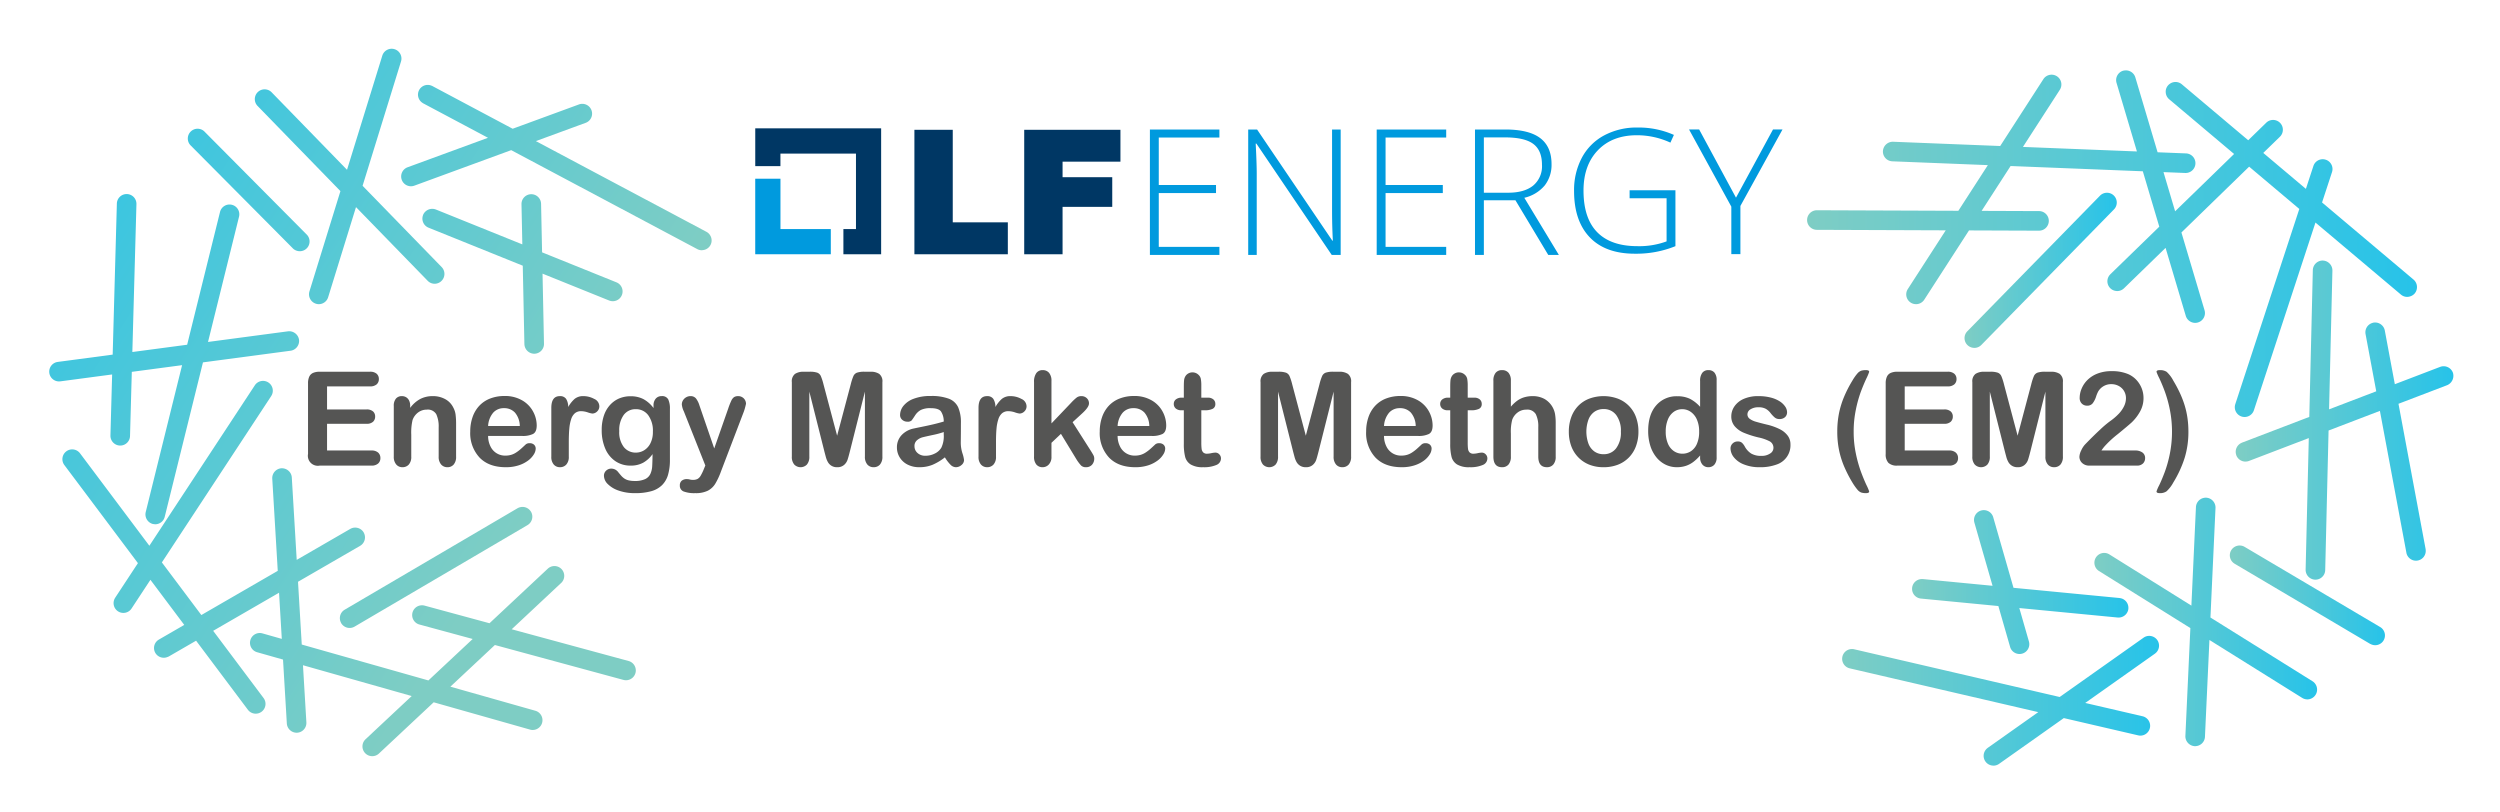 <svg xmlns="http://www.w3.org/2000/svg" role="img" xmlns:xlink="http://www.w3.org/1999/xlink" viewBox="-7.80 -0.80 743.60 241.60"><title>Energy Market Methods Consortium (EM2) logo</title><defs><style>.cls-1{fill:#009ade}</style><linearGradient id="linear-gradient" x1="25.711" x2="196.501" y1="-30.992" y2="78.682" gradientUnits="userSpaceOnUse"><stop offset="0" stop-color="#27c3e9"/><stop offset="1" stop-color="#7ecdc4"/></linearGradient><linearGradient id="linear-gradient-2" x1="11.415" x2="182.205" y1="-8.73" y2="100.944" xlink:href="#linear-gradient"/><linearGradient id="linear-gradient-3" x1="9.183" x2="179.973" y1="-5.253" y2="104.421" xlink:href="#linear-gradient"/><linearGradient id="linear-gradient-4" x1="-1.894" x2="168.896" y1="11.996" y2="121.67" xlink:href="#linear-gradient"/><linearGradient id="linear-gradient-5" x1="-30.367" x2="140.423" y1="56.336" y2="166.01" xlink:href="#linear-gradient"/><linearGradient id="linear-gradient-6" x1="-36.669" x2="134.121" y1="66.149" y2="175.823" xlink:href="#linear-gradient"/><linearGradient id="linear-gradient-7" x1="-49.341" x2="121.45" y1="85.882" y2="195.556" xlink:href="#linear-gradient"/><linearGradient id="linear-gradient-8" x1="576.546" x2="621.804" y1="79.613" y2="79.613" gradientUnits="userSpaceOnUse"><stop offset="0" stop-color="#7ecdc4"/><stop offset="1" stop-color="#27c3e9"/></linearGradient><linearGradient id="linear-gradient-9" x1="529.708" x2="711.115" y1="71.681" y2="71.681" xlink:href="#linear-gradient-8"/><linearGradient id="linear-gradient-10" x1="657.188" x2="721.952" y1="124.155" y2="124.155" xlink:href="#linear-gradient-8"/><linearGradient id="linear-gradient-11" x1="655.453" x2="701.588" y1="176.292" y2="176.292" xlink:href="#linear-gradient-8"/><linearGradient id="linear-gradient-12" x1="560.925" x2="625.269" y1="172.332" y2="172.332" xlink:href="#linear-gradient-8"/><linearGradient id="linear-gradient-13" x1="615.122" x2="681.423" y1="184.185" y2="184.185" xlink:href="#linear-gradient-8"/><linearGradient id="linear-gradient-14" x1="540.115" x2="634.386" y1="207.635" y2="207.635" xlink:href="#linear-gradient-8"/></defs><path d="M224.341 67.334V52.357h-7.504v22.467h22.476v-7.49h-14.972z" class="cls-1"/><path fill="#003764" d="M254.286 37.369h-37.444v11.236h7.488v-3.714h22.469v22.443h-3.74v7.49h11.227V37.369zm9.893.437h11.407v27.53h16.384v9.488h-27.79zm32.664 0h28.621v9.487h-17.213v4.614h14.777v8.815H308.25v14.102h-11.408z"/><path d="M354.901 75.018h-20.674V37.72H354.9v2.398h-18.035v14.108h17.026v2.398h-17.026V72.62H354.9zm36.069 0h-2.665l-22.407-33.114h-.207q.31 5.919.31 8.93v24.184h-2.536V37.72h2.64l22.382 33.063h.155q-.233-4.592-.233-8.725V37.72h2.561zm31.387 0h-20.674V37.72h20.674v2.398h-18.035v14.108h17.026v2.398h-17.026V72.62h18.035zm11.203-16.251v16.251h-2.64V37.72h9.006q7.037 0 10.401 2.564 3.363 2.564 3.364 7.717a9.991 9.991 0 0 1-2.005 6.327 11.17 11.17 0 0 1-6.094 3.7l10.272 16.99h-3.157l-9.754-16.25zm0-2.245h7.22q4.786 0 7.426-2.105a7.469 7.469 0 0 0 2.639-6.212q0-4.26-2.588-6.199-2.587-1.939-8.435-1.94h-6.262zm43.348-.736h13.632v16.633a30.972 30.972 0 0 1-12.064 2.244q-8.752 0-13.417-4.875-4.667-4.875-4.667-13.803a20.495 20.495 0 0 1 2.314-9.862 16.092 16.092 0 0 1 6.627-6.646 20.401 20.401 0 0 1 9.901-2.344 25.843 25.843 0 0 1 10.85 2.194l-1.037 2.295a23.739 23.739 0 0 0-9.964-2.195q-7.31 0-11.596 4.452-4.287 4.45-4.287 12.007 0 8.229 4.071 12.38 4.072 4.153 11.963 4.153a23.469 23.469 0 0 0 8.675-1.422V58.18h-11.001zm31.645 2.21l11.01-20.29h2.829l-12.527 22.75v14.329h-2.7V60.658l-12.578-22.951h3.009z" class="cls-1"/><path fill="#555554" d="M102.221 114.129H89.478v6.857h11.734a2.794 2.794 0 0 1 1.933.58 1.975 1.975 0 0 1 .638 1.534 2.049 2.049 0 0 1-.629 1.553 2.726 2.726 0 0 1-1.942.6H89.478v7.943h13.181a2.884 2.884 0 0 1 2.01.619 2.126 2.126 0 0 1 .676 1.647 2.08 2.08 0 0 1-.676 1.61 2.884 2.884 0 0 1-2.01.619H87.288a2.961 2.961 0 0 1-3.467-3.467v-20.99a4.702 4.702 0 0 1 .362-1.991 2.248 2.248 0 0 1 1.134-1.124 4.772 4.772 0 0 1 1.97-.352h14.934a2.9 2.9 0 0 1 2.01.6 2.026 2.026 0 0 1 .657 1.571 2.049 2.049 0 0 1-.657 1.59 2.902 2.902 0 0 1-2.01.6zm11.981 5.771v.629a9.104 9.104 0 0 1 3-2.658 7.998 7.998 0 0 1 3.743-.847 7.471 7.471 0 0 1 3.676.895 5.691 5.691 0 0 1 2.42 2.533 6.032 6.032 0 0 1 .666 2.058 21.308 21.308 0 0 1 .153 2.818v9.677a3.444 3.444 0 0 1-.715 2.361 2.371 2.371 0 0 1-1.857.801 2.4 2.4 0 0 1-1.886-.82 3.428 3.428 0 0 1-.724-2.342v-8.667a8.666 8.666 0 0 0-.714-3.933 2.91 2.91 0 0 0-2.848-1.362 4.214 4.214 0 0 0-2.533.828 4.766 4.766 0 0 0-1.676 2.277 16.295 16.295 0 0 0-.381 4.342v6.515a3.378 3.378 0 0 1-.733 2.371 2.467 2.467 0 0 1-1.895.791 2.356 2.356 0 0 1-1.848-.82 3.425 3.425 0 0 1-.724-2.342v-15.029a3.271 3.271 0 0 1 .648-2.219 2.241 2.241 0 0 1 1.771-.733 2.402 2.402 0 0 1 1.238.324 2.318 2.318 0 0 1 .886.971 3.426 3.426 0 0 1 .333 1.581zm33.353 8.971h-10.172a6.899 6.899 0 0 0 .714 3.124 4.78 4.78 0 0 0 4.391 2.724 6.218 6.218 0 0 0 1.705-.219 5.53 5.53 0 0 0 1.495-.685 11.507 11.507 0 0 0 1.334-1q.61-.534 1.58-1.449a1.707 1.707 0 0 1 1.143-.342 1.884 1.884 0 0 1 1.296.438 1.567 1.567 0 0 1 .495 1.238 3.384 3.384 0 0 1-.552 1.648 6.543 6.543 0 0 1-1.667 1.81 9.482 9.482 0 0 1-2.8 1.437 12.037 12.037 0 0 1-3.877.572q-5.01 0-7.79-2.857a10.641 10.641 0 0 1-2.781-7.753 12.929 12.929 0 0 1 .686-4.276 9.432 9.432 0 0 1 2-3.38 8.681 8.681 0 0 1 3.238-2.163 11.624 11.624 0 0 1 4.266-.752 10.115 10.115 0 0 1 5.229 1.286 8.451 8.451 0 0 1 3.267 3.324 8.733 8.733 0 0 1 1.086 4.151q0 1.963-1.124 2.543a6.997 6.997 0 0 1-3.162.581zm-10.172-2.952h9.429a6.322 6.322 0 0 0-1.438-3.99 4.304 4.304 0 0 0-3.286-1.324 4.162 4.162 0 0 0-3.19 1.342 6.678 6.678 0 0 0-1.515 3.972zm24 4.743v4.343a3.35 3.35 0 0 1-.742 2.371 2.476 2.476 0 0 1-1.886.791 2.378 2.378 0 0 1-1.848-.8 3.41 3.41 0 0 1-.724-2.362V120.53q0-3.505 2.534-3.505a2.116 2.116 0 0 1 1.867.819 4.52 4.52 0 0 1 .628 2.419 9.102 9.102 0 0 1 1.914-2.419 3.956 3.956 0 0 1 2.62-.82 6.707 6.707 0 0 1 3.18.82 2.447 2.447 0 0 1 1.543 2.171 2.067 2.067 0 0 1-.657 1.572 2.042 2.042 0 0 1-1.419.62 6.579 6.579 0 0 1-1.381-.353 6.407 6.407 0 0 0-1.933-.353 2.831 2.831 0 0 0-1.867.6 3.855 3.855 0 0 0-1.124 1.781 12.43 12.43 0 0 0-.552 2.81q-.153 1.629-.153 3.971zm30.077-9.829v15.106a15.834 15.834 0 0 1-.553 4.457 7.138 7.138 0 0 1-1.771 3.085 7.432 7.432 0 0 1-3.19 1.81 17.358 17.358 0 0 1-4.905.59 14.282 14.282 0 0 1-4.8-.752 8.288 8.288 0 0 1-3.257-1.943 3.543 3.543 0 0 1-1.144-2.447 2.02 2.02 0 0 1 .648-1.553 2.219 2.219 0 0 1 1.562-.6 2.56 2.56 0 0 1 2 1.009q.419.516.867 1.039a5.058 5.058 0 0 0 .99.895 3.87 3.87 0 0 0 1.305.552 7.653 7.653 0 0 0 1.753.181 7.1 7.1 0 0 0 3.133-.562 3.213 3.213 0 0 0 1.562-1.57 6.34 6.34 0 0 0 .523-2.163q.076-1.153.115-3.705a8.535 8.535 0 0 1-2.771 2.553 7.572 7.572 0 0 1-3.744.876 7.894 7.894 0 0 1-4.562-1.333 8.515 8.515 0 0 1-3-3.734 13.753 13.753 0 0 1-1.047-5.543 13.129 13.129 0 0 1 .638-4.228 8.87 8.87 0 0 1 1.819-3.181 7.796 7.796 0 0 1 2.724-1.953 8.567 8.567 0 0 1 3.39-.657 8.156 8.156 0 0 1 3.829.847 9.33 9.33 0 0 1 3.01 2.658v-.705a3.028 3.028 0 0 1 .666-2.095 2.199 2.199 0 0 1 1.715-.743 2.021 2.021 0 0 1 2 .98 6.44 6.44 0 0 1 .495 2.83zm-15.067 6.591a7.193 7.193 0 0 0 1.381 4.781 4.476 4.476 0 0 0 3.571 1.62 4.669 4.669 0 0 0 2.448-.696 5.102 5.102 0 0 0 1.876-2.096 7.333 7.333 0 0 0 .724-3.4 7.802 7.802 0 0 0-1.4-4.952 4.47 4.47 0 0 0-3.686-1.772 4.327 4.327 0 0 0-3.571 1.696 7.598 7.598 0 0 0-1.343 4.82zm25.124 11.391l.476-1.162-6.4-16.115a6.026 6.026 0 0 1-.59-2.019 2.365 2.365 0 0 1 .343-1.238 2.553 2.553 0 0 1 .943-.914 2.48 2.48 0 0 1 1.247-.343 2.042 2.042 0 0 1 1.696.714 6.606 6.606 0 0 1 1.009 2.048l4.4 12.8 4.172-11.905a20.597 20.597 0 0 1 .895-2.267 2.668 2.668 0 0 1 .847-1.104 2.354 2.354 0 0 1 1.267-.286 2.231 2.231 0 0 1 1.133.314 2.198 2.198 0 0 1 .839.848 2.293 2.293 0 0 1 .295 1.124q-.077.362-.248 1.028-.171.667-.419 1.353l-6.781 17.752a20.737 20.737 0 0 1-1.714 3.676 5.65 5.65 0 0 1-2.22 2.048 8.173 8.173 0 0 1-3.723.714 9.053 9.053 0 0 1-3.429-.495 1.807 1.807 0 0 1-1.143-1.81 1.756 1.756 0 0 1 .543-1.38 2.343 2.343 0 0 1 1.61-.486 2.97 2.97 0 0 1 .819.115 3.891 3.891 0 0 0 .857.114 3.109 3.109 0 0 0 1.41-.267 2.482 2.482 0 0 0 .923-.924 14.278 14.278 0 0 0 .943-1.933zm35.886-5.335l-4.477-17.79v19.277a3.507 3.507 0 0 1-.714 2.4 2.62 2.62 0 0 1-3.762.01 3.467 3.467 0 0 1-.724-2.41v-22.096a2.768 2.768 0 0 1 .953-2.466 4.56 4.56 0 0 1 2.571-.638h1.753a6.686 6.686 0 0 1 2.295.285 1.927 1.927 0 0 1 1.057 1.029 15.98 15.98 0 0 1 .78 2.42l4.058 15.294 4.057-15.295a15.97 15.97 0 0 1 .781-2.42 1.927 1.927 0 0 1 1.058-1.028 6.683 6.683 0 0 1 2.294-.285h1.753a4.563 4.563 0 0 1 2.572.638 2.769 2.769 0 0 1 .952 2.466v22.096a3.505 3.505 0 0 1-.715 2.4 2.436 2.436 0 0 1-1.914.8 2.378 2.378 0 0 1-1.847-.8 3.474 3.474 0 0 1-.724-2.4v-19.276l-4.476 17.79q-.438 1.734-.715 2.543a3.505 3.505 0 0 1-1.019 1.476 2.97 2.97 0 0 1-2.057.667 3.009 3.009 0 0 1-2.743-1.524 6.237 6.237 0 0 1-.6-1.476q-.219-.81-.447-1.686zm35.847 1.754a16.137 16.137 0 0 1-3.647 2.2 10.21 10.21 0 0 1-3.952.733 7.484 7.484 0 0 1-3.515-.79 5.779 5.779 0 0 1-2.333-2.143 5.56 5.56 0 0 1-.819-2.934 5.251 5.251 0 0 1 1.352-3.638 6.764 6.764 0 0 1 3.714-2.02q.496-.113 2.458-.513 1.961-.401 3.362-.733 1.4-.334 3.038-.81a5.429 5.429 0 0 0-.829-3.02q-.733-.961-3.038-.961a6.33 6.33 0 0 0-2.98.552 4.84 4.84 0 0 0-1.715 1.658q-.714 1.104-1.01 1.457a1.656 1.656 0 0 1-1.267.352 2.214 2.214 0 0 1-1.514-.562 1.827 1.827 0 0 1-.638-1.438 4.397 4.397 0 0 1 .972-2.667 6.951 6.951 0 0 1 3.028-2.133 13.648 13.648 0 0 1 5.124-.838 14.507 14.507 0 0 1 5.39.81 5.016 5.016 0 0 1 2.772 2.561 11.206 11.206 0 0 1 .81 4.648q0 1.828-.01 3.105-.01 1.275-.029 2.837a10.46 10.46 0 0 0 .486 3.058 9.664 9.664 0 0 1 .486 2.048 1.917 1.917 0 0 1-.753 1.457 2.525 2.525 0 0 1-1.704.657 2.298 2.298 0 0 1-1.581-.753 11.131 11.131 0 0 1-1.657-2.18zm-.342-7.525a25.937 25.937 0 0 1-3.324.886q-2.181.467-3.019.686a4.106 4.106 0 0 0-1.6.857 2.196 2.196 0 0 0-.762 1.781 2.638 2.638 0 0 0 .895 2.01 3.314 3.314 0 0 0 2.343.828 6.091 6.091 0 0 0 2.848-.676 4.515 4.515 0 0 0 1.914-1.743 7.967 7.967 0 0 0 .705-3.886zm15.542 2.953v4.343a3.35 3.35 0 0 1-.742 2.371 2.476 2.476 0 0 1-1.886.791 2.378 2.378 0 0 1-1.847-.8 3.41 3.41 0 0 1-.724-2.362V120.53q0-3.505 2.533-3.505a2.116 2.116 0 0 1 1.867.819 4.52 4.52 0 0 1 .628 2.419 9.102 9.102 0 0 1 1.915-2.419 3.956 3.956 0 0 1 2.619-.82 6.707 6.707 0 0 1 3.18.82 2.447 2.447 0 0 1 1.544 2.171 2.067 2.067 0 0 1-.657 1.572 2.042 2.042 0 0 1-1.42.62 6.579 6.579 0 0 1-1.38-.353 6.407 6.407 0 0 0-1.934-.353 2.831 2.831 0 0 0-1.867.6 3.855 3.855 0 0 0-1.124 1.781 12.429 12.429 0 0 0-.552 2.81q-.152 1.629-.152 3.971zm23.906 5.124l-4.59-7.543-2.82 2.666v4.134a3.178 3.178 0 0 1-.79 2.315 2.475 2.475 0 0 1-1.82.81 2.35 2.35 0 0 1-1.885-.802 3.541 3.541 0 0 1-.686-2.36v-22.173a4.406 4.406 0 0 1 .667-2.638 2.225 2.225 0 0 1 1.905-.904 2.385 2.385 0 0 1 1.904.819 3.619 3.619 0 0 1 .705 2.419v12.609l5.848-6.133a14.413 14.413 0 0 1 1.657-1.562 2.287 2.287 0 0 1 1.39-.42 2.252 2.252 0 0 1 1.62.62 2.062 2.062 0 0 1 .647 1.553q0 1.142-2.114 3.047l-2.762 2.534 5.333 8.38q.59.934.848 1.42a1.982 1.982 0 0 1 .257.923 2.724 2.724 0 0 1-.676 1.952 2.34 2.34 0 0 1-1.781.715 1.984 1.984 0 0 1-1.467-.514 12.424 12.424 0 0 1-1.39-1.867zm22.438-6.915h-10.171a6.899 6.899 0 0 0 .714 3.124 4.78 4.78 0 0 0 4.39 2.724 6.218 6.218 0 0 0 1.705-.219 5.53 5.53 0 0 0 1.495-.685 11.506 11.506 0 0 0 1.334-1q.61-.534 1.58-1.449a1.707 1.707 0 0 1 1.144-.342 1.884 1.884 0 0 1 1.295.438 1.567 1.567 0 0 1 .495 1.238 3.384 3.384 0 0 1-.552 1.648 6.543 6.543 0 0 1-1.667 1.81 9.482 9.482 0 0 1-2.8 1.437 12.037 12.037 0 0 1-3.876.572q-5.01 0-7.791-2.857a10.641 10.641 0 0 1-2.78-7.753 12.928 12.928 0 0 1 .685-4.276 9.432 9.432 0 0 1 2-3.38 8.681 8.681 0 0 1 3.238-2.163 11.624 11.624 0 0 1 4.267-.752 10.115 10.115 0 0 1 5.228 1.286 8.45 8.45 0 0 1 3.267 3.324 8.733 8.733 0 0 1 1.086 4.151q0 1.963-1.124 2.543a6.997 6.997 0 0 1-3.162.581zm-10.171-2.952h9.428a6.321 6.321 0 0 0-1.438-3.99 4.304 4.304 0 0 0-3.286-1.324 4.162 4.162 0 0 0-3.19 1.342 6.678 6.678 0 0 0-1.514 3.972zm19.124-8.438h.571v-3.124q0-1.257.066-1.971a2.914 2.914 0 0 1 .372-1.229 2.346 2.346 0 0 1 .876-.866 2.489 2.489 0 0 1 1.276-.334 2.568 2.568 0 0 1 1.79.743 2.202 2.202 0 0 1 .677 1.21 10.997 10.997 0 0 1 .143 2.028v3.543h1.905a2.44 2.44 0 0 1 1.686.524 1.729 1.729 0 0 1 .58 1.343 1.503 1.503 0 0 1-.828 1.466 5.373 5.373 0 0 1-2.372.42h-.971v9.561a15.49 15.49 0 0 0 .086 1.876 1.913 1.913 0 0 0 .457 1.068 1.562 1.562 0 0 0 1.21.409 6.435 6.435 0 0 0 1.237-.162 6.454 6.454 0 0 1 1.22-.161 1.569 1.569 0 0 1 1.133.503 1.699 1.699 0 0 1 .504 1.248 2.088 2.088 0 0 1-1.37 1.924 9.27 9.27 0 0 1-3.944.667 6.811 6.811 0 0 1-3.695-.819 3.798 3.798 0 0 1-1.647-2.267 15.356 15.356 0 0 1-.391-3.867v-9.98h-.686a2.472 2.472 0 0 1-1.714-.534 1.74 1.74 0 0 1-.59-1.352 1.682 1.682 0 0 1 .618-1.343 2.718 2.718 0 0 1 1.8-.524zm33.066 15.999l-4.476-17.79v19.277a3.515 3.515 0 0 1-.713 2.4 2.623 2.623 0 0 1-3.764.01 3.47 3.47 0 0 1-.723-2.41v-22.096a2.769 2.769 0 0 1 .952-2.466 4.567 4.567 0 0 1 2.572-.638h1.752a6.673 6.673 0 0 1 2.295.285 1.928 1.928 0 0 1 1.058 1.029 16.083 16.083 0 0 1 .782 2.42l4.056 15.294 4.057-15.295a16.082 16.082 0 0 1 .781-2.42 1.924 1.924 0 0 1 1.057-1.028 6.689 6.689 0 0 1 2.295-.285h1.754a4.56 4.56 0 0 1 2.57.638 2.77 2.77 0 0 1 .953 2.466v22.096a3.505 3.505 0 0 1-.715 2.4 2.436 2.436 0 0 1-1.914.8 2.377 2.377 0 0 1-1.848-.8 3.476 3.476 0 0 1-.724-2.4v-19.276l-4.475 17.79q-.44 1.734-.715 2.543a3.498 3.498 0 0 1-1.02 1.476 2.97 2.97 0 0 1-2.056.667 3.015 3.015 0 0 1-2.744-1.524 6.278 6.278 0 0 1-.6-1.476q-.22-.81-.447-1.686zm37.22-4.609H403.86a6.899 6.899 0 0 0 .715 3.124 4.78 4.78 0 0 0 4.39 2.724 6.205 6.205 0 0 0 1.705-.219 5.516 5.516 0 0 0 1.495-.685 11.554 11.554 0 0 0 1.334-1q.61-.534 1.58-1.449a1.706 1.706 0 0 1 1.143-.342 1.882 1.882 0 0 1 1.295.438 1.567 1.567 0 0 1 .495 1.238 3.383 3.383 0 0 1-.551 1.648 6.55 6.55 0 0 1-1.667 1.81 9.482 9.482 0 0 1-2.8 1.437 12.036 12.036 0 0 1-3.876.572q-5.01 0-7.791-2.857a10.64 10.64 0 0 1-2.781-7.753 12.904 12.904 0 0 1 .686-4.276 9.418 9.418 0 0 1 2-3.38 8.678 8.678 0 0 1 3.237-2.163 11.631 11.631 0 0 1 4.268-.752 10.116 10.116 0 0 1 5.228 1.286 8.457 8.457 0 0 1 3.267 3.324 8.737 8.737 0 0 1 1.085 4.151q0 1.963-1.123 2.543a7.002 7.002 0 0 1-3.162.581zm-10.172-2.952h9.429a6.324 6.324 0 0 0-1.438-3.99 4.306 4.306 0 0 0-3.286-1.324 4.162 4.162 0 0 0-3.19 1.342 6.68 6.68 0 0 0-1.515 3.972zm19.124-8.438h.571v-3.124q0-1.257.067-1.971a2.907 2.907 0 0 1 .372-1.229 2.339 2.339 0 0 1 .876-.866 2.485 2.485 0 0 1 1.276-.334 2.567 2.567 0 0 1 1.79.743 2.199 2.199 0 0 1 .676 1.21 10.94 10.94 0 0 1 .143 2.028v3.543h1.905a2.436 2.436 0 0 1 1.685.524 1.727 1.727 0 0 1 .581 1.343 1.503 1.503 0 0 1-.828 1.466 5.372 5.372 0 0 1-2.372.42h-.97v9.561a15.39 15.39 0 0 0 .085 1.876 1.906 1.906 0 0 0 .457 1.068 1.56 1.56 0 0 0 1.21.409 6.435 6.435 0 0 0 1.238-.162 6.455 6.455 0 0 1 1.218-.161 1.57 1.57 0 0 1 1.134.503 1.699 1.699 0 0 1 .505 1.248 2.087 2.087 0 0 1-1.372 1.924 9.268 9.268 0 0 1-3.942.667 6.811 6.811 0 0 1-3.696-.819 3.8 3.8 0 0 1-1.647-2.267 15.356 15.356 0 0 1-.39-3.867v-9.98h-.686a2.474 2.474 0 0 1-1.715-.534 1.741 1.741 0 0 1-.59-1.352 1.68 1.68 0 0 1 .62-1.343 2.715 2.715 0 0 1 1.799-.524zm18.609-5.029v7.715a11.12 11.12 0 0 1 1.934-1.81 6.946 6.946 0 0 1 2.086-1 8.735 8.735 0 0 1 2.457-.333 7.209 7.209 0 0 1 3.514.838 6.503 6.503 0 0 1 3.152 4.524 16.46 16.46 0 0 1 .19 2.657v9.962a3.441 3.441 0 0 1-.713 2.361 2.416 2.416 0 0 1-1.896.801q-2.57 0-2.571-3.162v-8.781a8.041 8.041 0 0 0-.743-3.838 2.929 2.929 0 0 0-2.819-1.343 4.227 4.227 0 0 0-2.505.79 4.758 4.758 0 0 0-1.667 2.162 13.838 13.838 0 0 0-.419 4.134v6.876a3.514 3.514 0 0 1-.695 2.353 2.415 2.415 0 0 1-1.933.81q-2.571 0-2.572-3.163v-22.553a3.57 3.57 0 0 1 .677-2.371 2.359 2.359 0 0 1 1.895-.79 2.427 2.427 0 0 1 1.933.8 3.506 3.506 0 0 1 .695 2.361zm37.943 15.143a12.293 12.293 0 0 1-.724 4.286 9.452 9.452 0 0 1-2.096 3.371 9.23 9.23 0 0 1-3.275 2.162 11.582 11.582 0 0 1-4.286.753 11.26 11.26 0 0 1-4.248-.762 9.37 9.37 0 0 1-5.361-5.534 12.244 12.244 0 0 1-.715-4.276 12.384 12.384 0 0 1 .724-4.323 9.402 9.402 0 0 1 2.077-3.353 9.158 9.158 0 0 1 3.275-2.143 12.4 12.4 0 0 1 8.534.01 9.219 9.219 0 0 1 5.381 5.524 12.348 12.348 0 0 1 .714 4.285zm-5.219 0a7.802 7.802 0 0 0-1.4-4.952 4.548 4.548 0 0 0-3.762-1.772 4.657 4.657 0 0 0-2.686.791 5.007 5.007 0 0 0-1.79 2.333 10.595 10.595 0 0 0-.01 7.162 5.099 5.099 0 0 0 1.772 2.333 4.596 4.596 0 0 0 2.714.81 4.538 4.538 0 0 0 3.762-1.781 7.773 7.773 0 0 0 1.4-4.924zm23.562 7.601v-.515a13.21 13.21 0 0 1-2.066 1.952 7.8 7.8 0 0 1-2.21 1.144 8.316 8.316 0 0 1-2.6.39 7.658 7.658 0 0 1-3.457-.79 8.069 8.069 0 0 1-2.752-2.258 10.278 10.278 0 0 1-1.762-3.448 14.703 14.703 0 0 1-.6-4.285q0-4.876 2.38-7.6a7.922 7.922 0 0 1 6.268-2.724 8.418 8.418 0 0 1 3.79.771 10.594 10.594 0 0 1 3.01 2.372v-7.676a3.883 3.883 0 0 1 .637-2.42 2.172 2.172 0 0 1 1.82-.818 2.255 2.255 0 0 1 1.819.752 3.357 3.357 0 0 1 .637 2.219v22.934a3.186 3.186 0 0 1-.685 2.228 2.302 2.302 0 0 1-1.772.743 2.27 2.27 0 0 1-1.761-.771 3.175 3.175 0 0 1-.695-2.2zm-10.228-7.64a8.866 8.866 0 0 0 .657 3.601 5.017 5.017 0 0 0 1.8 2.239 4.451 4.451 0 0 0 2.495.752 4.61 4.61 0 0 0 2.505-.714 4.923 4.923 0 0 0 1.81-2.19 8.862 8.862 0 0 0 .675-3.687 8.628 8.628 0 0 0-.675-3.571 5.368 5.368 0 0 0-1.83-2.286 4.366 4.366 0 0 0-2.523-.79 4.26 4.26 0 0 0-2.553.809 5.195 5.195 0 0 0-1.742 2.324 9.229 9.229 0 0 0-.619 3.514zm37.105 3.81a6.031 6.031 0 0 1-4.143 6.01 13.867 13.867 0 0 1-4.982.791 12.15 12.15 0 0 1-4.8-.857 6.996 6.996 0 0 1-2.951-2.143 4.315 4.315 0 0 1-.954-2.58 1.997 1.997 0 0 1 .61-1.468 2.09 2.09 0 0 1 1.543-.609 1.803 1.803 0 0 1 1.258.4 4.384 4.384 0 0 1 .837 1.123 5.703 5.703 0 0 0 1.915 2.077 5.776 5.776 0 0 0 3.038.685 4.39 4.39 0 0 0 2.562-.695 1.956 1.956 0 0 0 1-1.59 2.165 2.165 0 0 0-1.038-2 12.85 12.85 0 0 0-3.419-1.2 28.284 28.284 0 0 1-4.372-1.4 7.19 7.19 0 0 1-2.695-1.933 4.434 4.434 0 0 1-1.01-2.953 5.21 5.21 0 0 1 .934-2.952 6.406 6.406 0 0 1 2.752-2.22 10.54 10.54 0 0 1 4.391-.828 14.424 14.424 0 0 1 3.628.42 9.038 9.038 0 0 1 2.686 1.123 5.556 5.556 0 0 1 1.638 1.562 3.06 3.06 0 0 1 .562 1.676 1.938 1.938 0 0 1-.6 1.467 2.377 2.377 0 0 1-1.705.571 2.087 2.087 0 0 1-1.361-.457 8.921 8.921 0 0 1-1.286-1.372 4.708 4.708 0 0 0-1.391-1.219 4.38 4.38 0 0 0-2.17-.457 4.254 4.254 0 0 0-2.345.6 1.75 1.75 0 0 0-.932 1.496 1.62 1.62 0 0 0 .685 1.343 5.704 5.704 0 0 0 1.848.866q1.162.343 3.2.838a17.148 17.148 0 0 1 3.952 1.41 6.586 6.586 0 0 1 2.324 1.933 4.291 4.291 0 0 1 .79 2.542zm13.923-3.771a27.744 27.744 0 0 1 .495-5.38 25.948 25.948 0 0 1 1.505-4.934 35.704 35.704 0 0 1 2.495-4.867 13.809 13.809 0 0 1 1.505-2.142 2.745 2.745 0 0 1 1.153-.82 5.021 5.021 0 0 1 1.4-.161q.933 0 .934.514a15.46 15.46 0 0 1-.877 2.066q-.876 1.896-1.648 3.972a37.557 37.557 0 0 0-1.429 5.18 31.727 31.727 0 0 0-.657 6.572 31.332 31.332 0 0 0 .649 6.496 38.456 38.456 0 0 0 1.475 5.314q.83 2.248 1.658 4.029a14.95 14.95 0 0 1 .829 1.932q0 .516-.934.515a4.605 4.605 0 0 1-1.419-.18 2.79 2.79 0 0 1-1.134-.848 16.932 16.932 0 0 1-1.505-2.134 38.592 38.592 0 0 1-2.485-4.848 25.772 25.772 0 0 1-1.495-4.847 27.085 27.085 0 0 1-.515-5.429zm32.8-13.466h-12.742v6.857h11.733a2.79 2.79 0 0 1 1.933.58 1.974 1.974 0 0 1 .639 1.534 2.05 2.05 0 0 1-.63 1.553 2.725 2.725 0 0 1-1.942.6h-11.733v7.943h13.18a2.884 2.884 0 0 1 2.01.619 2.127 2.127 0 0 1 .676 1.647 2.082 2.082 0 0 1-.676 1.61 2.884 2.884 0 0 1-2.01.619h-15.37a3.622 3.622 0 0 1-2.658-.82 3.659 3.659 0 0 1-.81-2.647v-20.99a4.71 4.71 0 0 1 .362-1.991 2.249 2.249 0 0 1 1.134-1.124 4.773 4.773 0 0 1 1.972-.352h14.932a2.898 2.898 0 0 1 2.01.6 2.026 2.026 0 0 1 .657 1.571 2.049 2.049 0 0 1-.657 1.59 2.9 2.9 0 0 1-2.01.6zm17.049 19.351l-4.477-17.79v19.277a3.51 3.51 0 0 1-.713 2.4 2.622 2.622 0 0 1-3.763.01 3.47 3.47 0 0 1-.724-2.41v-22.096a2.77 2.77 0 0 1 .952-2.466 4.565 4.565 0 0 1 2.573-.638h1.752a6.681 6.681 0 0 1 2.295.285 1.926 1.926 0 0 1 1.057 1.029 16.082 16.082 0 0 1 .781 2.42l4.057 15.294 4.058-15.295a15.993 15.993 0 0 1 .78-2.42 1.926 1.926 0 0 1 1.058-1.028 6.685 6.685 0 0 1 2.295-.285h1.752a4.563 4.563 0 0 1 2.572.638 2.77 2.77 0 0 1 .952 2.466v22.096a3.51 3.51 0 0 1-.714 2.4 2.438 2.438 0 0 1-1.915.8 2.379 2.379 0 0 1-1.848-.8 3.476 3.476 0 0 1-.723-2.4v-19.276l-4.476 17.79q-.44 1.734-.715 2.543a3.504 3.504 0 0 1-1.018 1.476 2.972 2.972 0 0 1-2.058.667 3.012 3.012 0 0 1-2.743-1.524 6.236 6.236 0 0 1-.6-1.476q-.22-.81-.447-1.686zm28.724-.284h9.942a3.623 3.623 0 0 1 2.267.609 1.99 1.99 0 0 1 .78 1.657 2.201 2.201 0 0 1-.618 1.581 2.483 2.483 0 0 1-1.876.648h-14.02a3.036 3.036 0 0 1-2.228-.79 2.53 2.53 0 0 1-.8-1.858 4.735 4.735 0 0 1 .515-1.82 6.548 6.548 0 0 1 1.123-1.78q2.534-2.628 4.572-4.504a29.972 29.972 0 0 1 2.914-2.467 16.807 16.807 0 0 0 2.6-2.22 8.783 8.783 0 0 0 1.58-2.285 5.426 5.426 0 0 0 .544-2.295 4.134 4.134 0 0 0-.582-2.182 4.026 4.026 0 0 0-1.58-1.495 4.56 4.56 0 0 0-2.181-.533 4.453 4.453 0 0 0-3.924 2.19 9.476 9.476 0 0 0-.638 1.563 6.55 6.55 0 0 1-1.01 1.962 2.007 2.007 0 0 1-1.647.685 2.143 2.143 0 0 1-1.581-.628 2.318 2.318 0 0 1-.629-1.715 7.176 7.176 0 0 1 .59-2.743 7.86 7.86 0 0 1 1.763-2.59 8.725 8.725 0 0 1 2.971-1.876 11.386 11.386 0 0 1 4.219-.715 12.201 12.201 0 0 1 4.972.915 7.497 7.497 0 0 1 2.342 1.676 7.865 7.865 0 0 1 2.133 5.371 8.126 8.126 0 0 1-1.17 4.296 13.369 13.369 0 0 1-2.391 3.028q-1.219 1.096-4.086 3.439a30.65 30.65 0 0 0-3.934 3.637 10.822 10.822 0 0 0-.932 1.239zm25.866-5.601a26.22 26.22 0 0 1-1.114 7.791 32.997 32.997 0 0 1-3.381 7.333 9.898 9.898 0 0 1-2.02 2.629 3.4 3.4 0 0 1-2.018.533q-.954 0-.954-.515a12.19 12.19 0 0 1 .801-1.837q.8-1.667 1.666-3.972a36.1 36.1 0 0 0 1.505-5.42 33.727 33.727 0 0 0-.01-13.113 36.879 36.879 0 0 0-1.504-5.41q-.858-2.285-1.657-3.971a13.568 13.568 0 0 1-.8-1.838q0-.514.953-.514a3.567 3.567 0 0 1 2.056.504 9.371 9.371 0 0 1 1.982 2.62 38.861 38.861 0 0 1 1.962 3.676 29.182 29.182 0 0 1 1.399 3.619 24.657 24.657 0 0 1 .848 3.77 28.558 28.558 0 0 1 .286 4.115z"/><path fill="url(#linear-gradient)" d="M203.474 69.278a2.891 2.891 0 0 0-1.155-1.13l-1.405-.747-2.772-1.475-2.772-1.474-2.772-1.475-2.772-1.474-2.772-1.475-2.772-1.474-2.772-1.475-2.772-1.474-2.772-1.474-2.772-1.475-2.772-1.474-2.772-1.475-2.772-1.474-2.771-1.475-2.772-1.474-2.772-1.475-2.772-1.474-2.198-1.169 3.479-1.275 4.388-1.61 4.389-1.609 2.553-.936a2.913 2.913 0 0 0-2.005-5.471l-.91.333-4.388 1.61-4.388 1.609-4.388 1.61-4.389 1.608-1.247.458-1.984-1.056-2.772-1.474-2.772-1.475-2.772-1.474-2.772-1.475-2.772-1.474-2.772-1.475-2.772-1.474-2.49-1.324a2.862 2.862 0 0 0-.296-.122 2.896 2.896 0 0 0-2.677 5.106 2.851 2.851 0 0 0 .238.159l2.52 1.34 2.773 1.475 2.772 1.475 2.772 1.474 2.772 1.474 2.771 1.475 2.772 1.474.119.063-.188.069-4.388 1.61-4.388 1.608-4.389 1.61-4.388 1.609-4.389 1.61-1.781.652a2.913 2.913 0 1 0 2.005 5.471l.138-.05 4.388-1.61 4.388-1.609 4.389-1.609 4.388-1.609 4.388-1.61 4.389-1.608 2.344-.86 1.291.687 2.772 1.474 2.772 1.475 2.772 1.474 2.772 1.475 2.772 1.474 2.772 1.474 2.772 1.475 2.772 1.474 2.772 1.475 2.772 1.474 2.772 1.475 2.772 1.474 2.772 1.475 2.771 1.474 2.772 1.474 2.772 1.475 2.772 1.474 2.772 1.475 2.772 1.474 1.375.732a2.896 2.896 0 0 0 1.365.342c.089 0 .173-.027.26-.035a2.881 2.881 0 0 0 2.265-4.32z"/><path fill="url(#linear-gradient-2)" d="M142.841 69.986l-2.926-1.18-2.926-1.18-2.927-1.18-2.926-1.18-2.926-1.18-2.927-1.18-2.926-1.18-.525-.212a2.962 2.962 0 0 0-3.79 1.613c-.022.052-.029.105-.046.157a2.903 2.903 0 0 0 1.644 3.626l.014.007 2.911 1.174 2.927 1.18 2.926 1.18 2.926 1.18 2.927 1.18 2.926 1.18 2.926 1.18 2.927 1.18 2.926 1.18 1.718.693.056 2.684.136 6.504.135 6.504.136 6.504.023 1.142a2.95 2.95 0 0 0 2.911 2.853l.061-.001a2.911 2.911 0 0 0 2.852-2.973l-.108-5.206-.136-6.504-.135-6.504-.055-2.634 1.185.478 2.926 1.18 2.926 1.18 2.927 1.18 2.926 1.18 2.926 1.18 2.927 1.18 1.102.444a2.913 2.913 0 0 0 2.178-5.403l-.562-.227-2.927-1.18-2.926-1.18-2.926-1.18-2.927-1.18-2.926-1.18-2.926-1.18-2.927-1.18-1.108-.446-.084-4.04-.136-6.504-.081-3.895a2.912 2.912 0 0 0-5.824.12l.03 1.457.136 6.504.083 3.989-1.795-.724z"/><path fill="url(#linear-gradient-3)" d="M68.796 30.695l1.609 1.653 2.304 2.368 2.303 2.368 2.304 2.368 2.303 2.368 2.304 2.368 2.304 2.367 2.303 2.368 2.304 2.368 2.303 2.368 2.304 2.368.018.019-5.051 16.346L84.233 85.9a2.944 2.944 0 0 0 2.784 3.775A2.915 2.915 0 0 0 89.8 87.62L93.082 77l5.005-16.197 2.265 2.327 2.304 2.368 2.303 2.368 2.304 2.368 2.304 2.368 2.303 2.368 2.304 2.367 2.303 2.368 2.304 2.368.632.65a2.904 2.904 0 0 0 2.088.881l.023-.002a2.928 2.928 0 0 0 2.065-4.942l-1.962-2.016-2.304-2.368-2.303-2.368-2.304-2.368-2.303-2.368-2.304-2.367-2.304-2.368-2.303-2.368-2.304-2.368-2.304-2.368-.847-.87 3.219-10.416 5.092-16.477 3.119-10.092a2.913 2.913 0 0 0-5.567-1.721l-2.226 7.205-5.092 16.477-3.173 10.266-1.436-1.475-2.303-2.368-2.304-2.368-2.303-2.368-2.304-2.368-2.304-2.368-2.303-2.367-2.304-2.368-2.304-2.368-2.303-2.368-.279-.286a2.913 2.913 0 0 0-4.176 4.062z"/><path fill="url(#linear-gradient-4)" d="M48.873 42.422l1.356 1.366 2.32 2.337 2.32 2.337 2.32 2.337 2.32 2.337 2.319 2.337 2.32 2.337 2.32 2.337 2.32 2.337 2.319 2.337 2.32 2.337 2.32 2.337 2.32 2.337 1.23 1.241a2.88 2.88 0 0 0 1.277.738 2.904 2.904 0 0 0 2.859-4.841l-.21-.212-2.32-2.337-2.32-2.337-2.32-2.337-2.32-2.337-2.32-2.337-2.319-2.337-2.32-2.337-2.32-2.337-2.32-2.337-2.32-2.337-2.319-2.337-2.32-2.337-2.32-2.337-.057-.058a2.913 2.913 0 0 0-4.135 4.103z"/><path fill="url(#linear-gradient-5)" d="M18.254 111.549l3.81-.507 3.489-.463-.017.602-.197 7.14-.198 7.139-.09 3.277a2.92 2.92 0 0 0 2.83 2.992h.083a2.917 2.917 0 0 0 2.91-2.833l.025-.895.198-7.14.197-7.139.109-3.92 2.092-.279 3.81-.506 3.811-.507 3.81-.506 1.436-.191-1.977 7.986-3.173 12.815-3.172 12.815-2.5 10.097a2.949 2.949 0 0 0 2.127 3.528 2.722 2.722 0 0 0 .3.037 2.969 2.969 0 0 0 .403.05 2.916 2.916 0 0 0 2.825-2.213l1.874-7.568 3.172-12.815 3.173-12.815 3.154-12.742 3.79-.504 3.81-.506 3.81-.507 3.81-.506 3.81-.507 3.81-.506 3.23-.43a2.937 2.937 0 0 0 2.504-3.27 2.963 2.963 0 0 0-3.271-2.505l-2.96.393-3.811.507-3.81.506-3.81.507-3.811.506-3.81.507-1.786.237 1.686-6.809 3.172-12.814 3.173-12.815 1.202-4.857a2.913 2.913 0 0 0-5.655-1.4l-.575 2.324-3.173 12.815L50.73 90.17l-2.863 11.566-3.44.457-3.81.507-3.81.506-3.81.506-1.431.19.123-4.457.198-7.14.197-7.139.198-7.139.197-7.14.302-10.925a2.913 2.913 0 1 0-5.823-.161l-.632 22.825-.197 7.139-.198 7.139-.197 7.14-.018.636-.34.045-3.81.507-3.81.506-3.81.507-4.576.608a2.913 2.913 0 0 0 .38 5.8 2.966 2.966 0 0 0 .387-.024l.496-.066 3.81-.507z"/><path fill="url(#linear-gradient-6)" d="M146.951 150.057a2.898 2.898 0 0 0-.802.306l-4.194 2.462-5.12 3.006-5.12 3.006-5.121 3.006-5.12 3.006-5.121 3.006-5.12 3.006-5.121 3.006-5.12 3.006-5.121 3.006-1.154.677a2.904 2.904 0 0 0-1.156 3.729c.04.086.07.174.118.258a2.912 2.912 0 0 0 2.515 1.438l.024-.003a2.906 2.906 0 0 0 1.449-.397l3.329-1.955 5.12-3.006 5.12-3.006 5.121-3.006 5.12-3.005 5.121-3.006 5.121-3.006 5.12-3.006 5.121-3.006 5.12-3.006 2.019-1.185a2.914 2.914 0 0 0 1.037-3.987 2.86 2.86 0 0 0-.2-.275 2.899 2.899 0 0 0-2.985-1.069z"/><path fill="url(#linear-gradient-7)" d="M179.17 195.808l-5.755-1.562-3.103-.842-3.103-.842-3.104-.843-3.103-.842-3.103-.842-3.104-.843-3.103-.842-3.103-.842-3.104-.842-1.085-.295 2.434-2.278 6.96-6.514 5.358-5.016a2.912 2.912 0 0 0-3.98-4.25l-.129.12-6.96 6.514-6.959 6.514-3.33 3.117-1.619-.44-3.103-.842-3.103-.842-3.103-.842-3.104-.842-3.103-.843-2.187-.593a2.877 2.877 0 0 0-1.003-.084 2.908 2.908 0 0 0-.525 5.705l.945.256 3.103.842 3.104.843 3.103.842 3.103.842 2.493.677-5.59 5.233-6.96 6.514-.623.584-2.81-.797-3.086-.875-3.086-.875-3.087-.875-3.086-.875-3.086-.874-3.086-.875-3.086-.875-3.087-.875-3.086-.875-3.086-.875-3.086-.875-.912-.259-.255-4.278-.361-6.073-.362-6.073-.134-2.247 1.883-1.089 5.087-2.942 5.087-2.942 5.087-2.941 1.33-.77a2.907 2.907 0 0 0 1.108-3.881c-.018-.033-.026-.067-.045-.1a2.948 2.948 0 0 0-3.98-1.062l-3.524 2.038-5.087 2.942-5.087 2.942-2.246 1.298-.202-3.391-.361-6.073-.362-6.073-.361-6.073-.173-2.903a2.85 2.85 0 0 0-.864-1.881 2.995 2.995 0 0 0-2.216-.854 2.94 2.94 0 0 0-2.735 3.08l.025.409.361 6.073.362 6.072.361 6.073.362 6.073.162 2.73-2.287 1.323-5.087 2.942-5.087 2.942-5.087 2.942-5.087 2.942-.093.054-2.048-2.731-2.087-2.782-2.086-2.782-2.087-2.782-2.086-2.782-1.347-1.795 11.295-17.184 17.503-26.628 3.744-5.695a2.913 2.913 0 0 0-4.868-3.2l-6.432 9.786L44.08 150.19l-7.453 11.339-1.198-1.597-2.086-2.782-2.087-2.782-2.087-2.782-2.086-2.782-2.087-2.782-2.086-2.782-2.087-2.782-2.086-2.782-2.087-2.782-.666-.889a2.913 2.913 0 0 0-4.66 3.496l.244.326 2.086 2.782 2.087 2.782 2.087 2.782 2.086 2.782 2.087 2.782 2.086 2.782 2.087 2.782 2.086 2.782 2.087 2.782 2.086 2.782.793 1.057-6.65 10.115-.095.146a2.913 2.913 0 1 0 4.868 3.2l2.785-4.237 2.807-4.27 1.752 2.335 2.086 2.782 2.087 2.782 2.086 2.782 2.052 2.735-5.001 2.892-2.494 1.442a2.897 2.897 0 0 0 2.562 5.19 2.81 2.81 0 0 0 .355-.147l4.688-2.71 3.41-1.973.688.917 2.086 2.782 2.087 2.782 2.086 2.782 2.087 2.782 2.086 2.782 2.087 2.782 2.086 2.782.135.18a2.913 2.913 0 0 0 4.66-3.496l-1.799-2.4-2.086-2.781-2.087-2.782-2.086-2.782-2.087-2.782-2.086-2.782-2.087-2.782-.69-.921 1.683-.974 5.087-2.942 5.087-2.942 5.087-2.942 2.65-1.532.173 2.909.362 6.073.282 4.745-2.411-.684-3.086-.875-.313-.088a2.912 2.912 0 0 0-1.588 5.602l2.224.631 3.087.875 2.454.696.074 1.244.361 6.073.362 6.072.335 5.629a2.938 2.938 0 0 0 2.905 2.74c.058 0 .116-.003.175-.005a2.913 2.913 0 0 0 2.734-3.081l-.186-3.133-.362-6.073-.361-6.073-.102-1.71.87.246 3.085.875 3.087.875 3.086.875 3.086.875 3.086.874 3.087.875 3.086.875 3.086.875 3.086.875 3.086.875.609.173-1.373 1.284-6.96 6.515-5.347 5.006a2.912 2.912 0 1 0 3.98 4.25l.118-.11 6.96-6.514 6.96-6.515 2.203-2.062 2.109.598 3.086.875 3.086.875 3.087.875 3.086.874 3.086.875 3.086.875 3.086.875 3.087.875 1.866.53a2.831 2.831 0 0 0 .796.11 2.915 2.915 0 0 0 .793-5.714l-.693-.196-3.086-.875-3.086-.875-3.086-.875-3.087-.875-3.086-.875-3.086-.874-3.086-.875-2.995-.85 6.753-6.32 6.486-6.071.211.057 3.104.842 3.103.843 3.103.842 3.104.842 3.103.842 3.103.843 3.104.842 3.103.842 3.103.843 3.103.842 6.997 1.899a2.879 2.879 0 0 0 .766.102 2.913 2.913 0 0 0 .761-5.723z"/><path fill="url(#linear-gradient-8)" d="M620.982 61.484a2.913 2.913 0 0 0-4.165-4.074l-3.414 3.49-7.097 7.252-7.097 7.253-7.097 7.253-7.097 7.254-7.096 7.253-.554.566a2.902 2.902 0 0 0 1.929 4.935c.051.003.102.015.153.015a2.905 2.905 0 0 0 2.082-.877l3.683-3.763 7.097-7.254 7.097-7.253 7.097-7.253 7.097-7.253 7.096-7.253z"/><path fill="url(#linear-gradient-9)" d="M556.569 67.653l3.836.015 3.837.015 3.837.014 2.862.011-9.39 14.538-1.894 2.934a2.91 2.91 0 0 0 2.407 4.49l.037.003a2.91 2.91 0 0 0 2.449-1.332l6.398-9.907 6.91-10.7 1.73.007 3.837.014 3.837.015 3.836.015 3.837.014 3.792.015h.011c.012 0 .023-.004.035-.004a2.912 2.912 0 0 0-.023-5.822l-1.206-.005-3.837-.014-3.836-.015-3.837-.015-3.837-.014-.585-.002 1.92-2.973 6.696-10.367 1.766.07 3.776.15 3.776.15 3.776.15 3.775.151 3.776.15 3.776.15 3.776.151 3.776.15 3.775.15 3.581.143.08.266 1.53 5.153 1.532 5.153 1.532 5.154.224.754-.997.969-6.815 6.623-6.738 6.55c-.035.034-.06.074-.093.11a2.893 2.893 0 0 0 1.67 4.847 2.937 2.937 0 0 0 .453.045 2.905 2.905 0 0 0 2.03-.824l3.03-2.945 6.815-6.624 2.518-2.448.966 3.25 1.531 5.152 1.532 5.153 1.531 5.154.45 1.512a2.926 2.926 0 0 0 2.79 2.084 2.916 2.916 0 0 0 2.794-3.743l-.847-2.85-1.531-5.153-1.532-5.153-1.531-5.153-1.437-4.836 6.395-6.216 6.814-6.624 6.815-6.624.117-.113 2.741 2.31 2.789 2.35 2.789 2.35 2.788 2.35 2.79 2.351 1.026.865-6.601 20.128-10.447 31.854-1.994 6.082a2.912 2.912 0 1 0 5.535 1.816l8.806-26.853 9.504-28.98 2.537 2.139 2.789 2.35 2.788 2.35 2.79 2.351 2.788 2.35 2.789 2.35 2.789 2.351 2.788 2.35 2.79 2.35.575.486a2.826 2.826 0 0 0 2.82.511 2.872 2.872 0 0 0 1.285-.862 2.953 2.953 0 0 0-.35-4.105l-1.85-1.56-2.789-2.35-2.789-2.35-2.789-2.35-2.788-2.35-2.79-2.35-2.788-2.351-2.789-2.35-2.789-2.35-2.788-2.351-.271-.229 2.965-9.041a2.912 2.912 0 0 0-5.535-1.816l-.346 1.054-1.887 5.756-.504-.425-2.789-2.35-2.789-2.35-2.789-2.351-2.788-2.35-1.023-.862 2.498-2.428 2.472-2.403a2.913 2.913 0 0 0-4.06-4.178l-5.387 5.236-.078-.066-2.789-2.35-2.789-2.35-2.788-2.351-2.79-2.35-2.788-2.35-2.789-2.351-2.789-2.35-.153-.13a2.91 2.91 0 0 0-3.574-.13 2.836 2.836 0 0 0-1.195 2.664 2.903 2.903 0 0 0 1.014 1.922l1.428 1.203 2.788 2.35 2.79 2.351 2.788 2.35 2.789 2.35 2.789 2.351 2.788 2.35 1.15.969-2.808 2.728-6.814 6.624-6.815 6.623-1.102 1.071-1.284-4.32-1.531-5.153-.647-2.178 1.596.063 3.775.15 1.117.045.119.002a2.913 2.913 0 0 0 .113-5.823l-2.555-.102-3.775-.15-2.144-.086-.662-2.227-1.531-5.154-1.532-5.153-1.531-5.153-1.37-4.607a2.937 2.937 0 0 0-3.346-2.014c-.092.017-.184.025-.276.052a2.914 2.914 0 0 0-1.962 3.622l.235.79 1.532 5.153 1.53 5.153 1.532 5.154 1.23 4.14-3.033-.121-3.776-.15-3.775-.15-3.776-.15-3.776-.151-3.776-.15-3.775-.15-3.776-.15-3.776-.151-.665-.027 2.216-3.43 8.757-13.559a2.911 2.911 0 0 0-.867-4.027h-.001a2.912 2.912 0 0 0-4.025.866l-.677 1.048-12.163 18.833-.126-.005-3.776-.15-3.776-.15-3.776-.15-3.776-.15-3.775-.151-3.776-.15-9.075-.361a2.959 2.959 0 0 0-3.027 2.794 2.913 2.913 0 0 0 2.795 3.027l6.737.268 3.776.15 3.776.15 3.775.15 3.776.151 3.776.15 2.8.112-8.772 13.582h-.17l-3.837-.015-3.837-.014-3.837-.015-3.836-.015-3.837-.014-22.709-.087h-.01a2.913 2.913 0 0 0-.012 5.826l20.122.077z"/><path fill="url(#linear-gradient-10)" d="M721.875 110.379a2.874 2.874 0 0 0-.102-.378 2.949 2.949 0 0 0-3.762-1.681l-3.499 1.337-4.638 1.774-4.64 1.773-.714.274-.956-5.117-1.129-6.05-.898-4.812a2.946 2.946 0 0 0-3.398-2.33c-.075.014-.142.044-.215.063a2.904 2.904 0 0 0-2.113 3.336l.181.971 1.13 6.05 1.129 6.05.738 3.953-3.032 1.16-4.639 1.773-4.638 1.773-1.72.658.137-5.697.218-9.052.217-9.052.218-9.052.202-8.425a2.95 2.95 0 0 0-2.775-2.974c-.023 0-.044-.007-.067-.008a2.94 2.94 0 0 0-2.984 2.841l-.1 4.192-.218 9.052-.218 9.052-.217 9.052-.218 9.052-.078 3.268-1.675.64-4.639 1.774-4.638 1.773-4.64 1.774-4.437 1.696c-.076.03-.142.074-.215.109a2.898 2.898 0 0 0-1.531 3.413c.023.08.034.161.064.24a2.914 2.914 0 0 0 2.722 1.873c.038 0 .076-.009.114-.01a2.913 2.913 0 0 0 .926-.181l3.619-1.384 4.638-1.773 4.64-1.774 4.638-1.774.262-.1-.205 8.54-.217 9.053-.218 9.052-.218 9.052-.082 3.435a2.927 2.927 0 0 0 2.842 2.984h.073a2.914 2.914 0 0 0 2.91-2.843l.2-8.254.217-9.052.217-9.052.218-9.053.147-6.111 3.132-1.198 4.639-1.774 4.639-1.773 2.857-1.093.434 2.323 1.129 6.05 1.13 6.05 1.129 6.049 1.13 6.05 1.129 6.049 1.129 6.05.666 3.566a2.905 2.905 0 0 0 5.753-.742 2.858 2.858 0 0 0-.027-.327l-1.078-5.775-1.13-6.05-1.13-6.05-1.129-6.049-1.13-6.05-1.128-6.049-1.13-6.05-.216-1.16.89-.34 4.638-1.773 4.639-1.774 4.317-1.65a3.029 3.029 0 0 0 1.784-3.383z"/><path fill="url(#linear-gradient-11)" d="M700.157 185.706l-.43-.255-3.037-1.796-3.038-1.796-3.037-1.797-3.037-1.796-3.038-1.796-3.037-1.797-3.037-1.796-3.038-1.796-3.037-1.797-3.037-1.796-3.038-1.796-3.037-1.797-3.037-1.796-.404-.239a2.914 2.914 0 0 0-2.968 5.016l.971.574 3.037 1.797 3.038 1.796 3.037 1.796 3.037 1.796 3.038 1.797 3.037 1.796 3.038 1.796 3.037 1.797 3.037 1.796 3.038 1.796 3.037 1.797 3.037 1.796 2.9 1.716c.048.027.099.036.146.06a2.905 2.905 0 0 0 2.822-5.076z"/><path fill="url(#linear-gradient-12)" d="M598.151 180.57l3.684.354 3.684.355 3.684.355 3.684.355 3.684.354 3.684.355 1.833.177c.095.009.189.013.284.013a2.931 2.931 0 0 0 2.895-2.633c.005-.054-.003-.106 0-.16a2.9 2.9 0 0 0-2.5-2.995c-.041-.006-.078-.02-.12-.024l-3.559-.343-3.684-.355-3.684-.354-3.684-.355-3.684-.355-3.684-.355-3.684-.355-3.684-.354-2.205-.213-.603-2.096-1.5-5.222-1.5-5.223-1.501-5.222-.927-3.228a2.912 2.912 0 0 0-5.599 1.607l1.331 4.633 1.501 5.223 1.5 5.222 1.065 3.706-2.614-.252-3.684-.355-3.684-.354-3.684-.355-3.684-.355-3.394-.327a2.838 2.838 0 0 0-.304.002 2.905 2.905 0 0 0-.256 5.797l1.437.138 3.684.355 3.684.355 3.684.355 3.684.354 3.684.355 3.177.306.206.72 1.5 5.222 1.501 5.222.287.998a2.912 2.912 0 1 0 5.598-1.607l-.69-2.403-1.5-5.223-.67-2.329 1.643.159z"/><path fill="url(#linear-gradient-13)" d="M680.056 201.845l-2.387-1.49-3.002-1.875-3.003-1.874-3.002-1.875-3.002-1.875-3.002-1.875-3.003-1.874-3.002-1.875-3.002-1.875-3.002-1.874-.97-.606.298-6.463.44-9.55.441-9.55.325-7.04a2.948 2.948 0 0 0-2.776-3.044 2.751 2.751 0 0 0-.742.069 2.932 2.932 0 0 0-2.303 2.707l-.125 2.705-.44 9.55-.442 9.55-.347 7.525-2.366-1.477-3.002-1.875-3.002-1.875-3.002-1.874-3.003-1.875-3.002-1.875-3.002-1.874-3.002-1.875-1.052-.657a2.914 2.914 0 0 0-3.086 4.943l1.73 1.08 3.003 1.875 3.002 1.875 3.002 1.874 3.002 1.875 3.002 1.875 3.003 1.875 3.002 1.874 3.002 1.875 1.463.913-.226 4.897-.44 9.55-.442 9.55-.373 8.087a2.953 2.953 0 0 0 2.776 3.045c.046.002.092.002.137.002.054 0 .105-.013.159-.016a2.907 2.907 0 0 0 2.75-2.763l.173-3.752.44-9.55.441-9.55.275-5.959 1.874 1.17 3.002 1.875 3.002 1.874 3.002 1.875 3.002 1.875 3.003 1.874 3.002 1.875 3.002 1.875 3.002 1.875 1.709 1.066a2.907 2.907 0 0 0 1.46.436c.027.001.054.006.08.006a2.926 2.926 0 0 0 1.546-5.385z"/><path fill="url(#linear-gradient-14)" d="M632.923 188.729a2.906 2.906 0 0 0-3.132.14l-1.134.802-5.629 3.98-5.629 3.98-5.628 3.981-5.63 3.98-1.308.926-2.671-.62-3.48-.809-3.481-.808-3.48-.809-3.481-.809-3.48-.808-3.481-.809-3.48-.809-3.48-.808-3.481-.809-3.48-.809-3.481-.808-3.48-.809-3.481-.808-3.48-.81-3.481-.808-3.48-.808-2.787-.648a2.962 2.962 0 0 0-.74-.06 2.908 2.908 0 0 0-.58 5.736l1.676.39 3.48.808 3.481.809 3.48.808 3.481.809 3.48.809 3.48.808 3.481.809 3.48.808 3.481.81 3.48.808 3.481.808 3.48.809 3.48.809 3.481.808 3.48.809 2.215.514-3.58 2.532-5.63 3.98-5.628 3.981-.182.128a2.906 2.906 0 0 0 1.598 5.281c.03.001.057.01.086.01a2.89 2.89 0 0 0 1.68-.535l3.387-2.395 5.63-3.98 5.628-3.98 4.605-3.257.633.147 3.48.808 3.48.809 3.481.809 3.48.808 3.481.809 3.48.809.638.148a3.017 3.017 0 0 0 .662.075 2.92 2.92 0 0 0 .658-5.751l-3.007-.699-3.48-.808-3.481-.809-3.48-.809-3.481-.808-.176-.041.284-.201 5.63-3.98 5.628-3.981 5.629-3.98 3.557-2.516a2.913 2.913 0 0 0 .696-4.06 2.883 2.883 0 0 0-.928-.836z"/></svg>